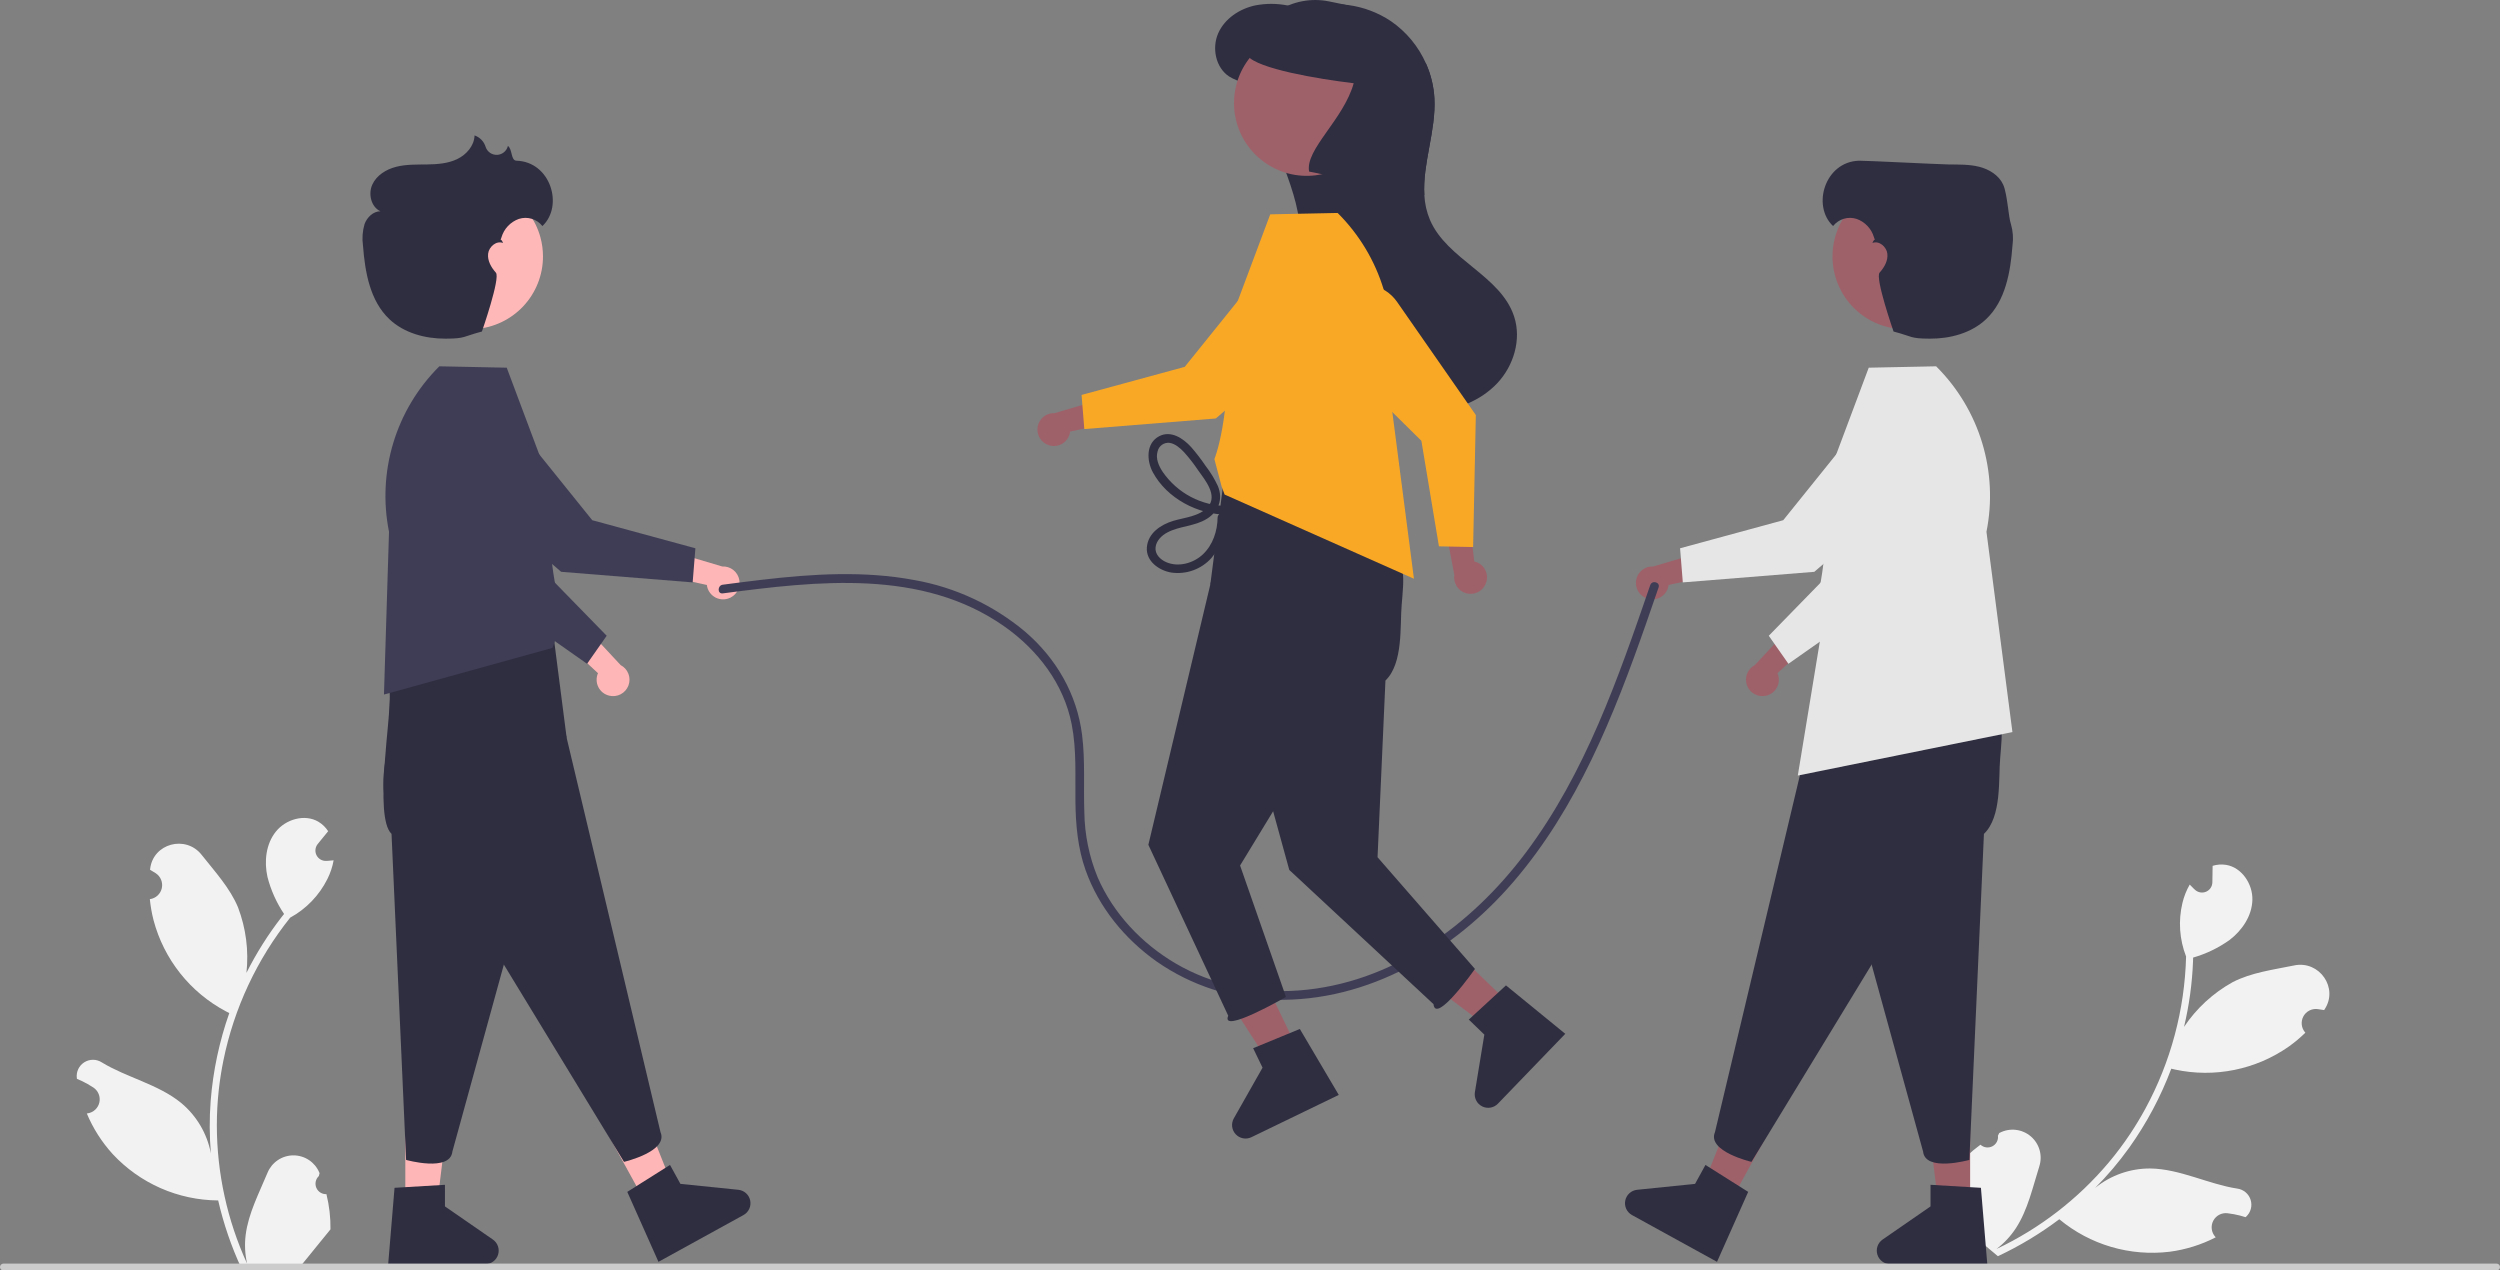 <svg width="549" height="279" viewBox="0 0 549 279" fill="none" xmlns="http://www.w3.org/2000/svg">
<rect x="0" y="0" width="549" height="279" fill="#808080" stroke="none"/>
<g clip-path="url(#clip0_24_346)">
<path d="M71.684 262.236C71.214 262.257 70.749 262.134 70.352 261.882C69.954 261.63 69.644 261.262 69.462 260.828C69.281 260.394 69.237 259.914 69.337 259.454C69.437 258.994 69.676 258.576 70.021 258.257C70.079 258.026 70.121 257.861 70.178 257.631C70.158 257.581 70.137 257.531 70.116 257.481C69.643 256.362 68.849 255.408 67.836 254.739C66.823 254.069 65.634 253.715 64.42 253.719C63.206 253.724 62.02 254.087 61.011 254.764C60.003 255.441 59.217 256.401 58.752 257.523C56.893 262.003 54.527 266.491 53.944 271.227C53.688 273.321 53.796 275.443 54.264 277.5C49.899 267.97 47.632 257.612 47.617 247.129C47.616 244.498 47.762 241.869 48.054 239.255C48.296 237.112 48.631 234.984 49.06 232.871C51.4 221.407 56.424 210.663 63.719 201.52C67.249 199.592 70.105 196.627 71.9 193.025C72.55 191.73 73.01 190.348 73.265 188.922C72.866 188.974 72.462 189.006 72.063 189.033C71.939 189.039 71.809 189.046 71.684 189.052L71.638 189.054C71.2 189.074 70.766 188.967 70.388 188.745C70.01 188.524 69.703 188.197 69.506 187.806C69.309 187.414 69.229 186.974 69.276 186.538C69.323 186.102 69.495 185.689 69.771 185.348C69.943 185.137 70.115 184.925 70.287 184.713C70.548 184.387 70.816 184.066 71.077 183.74C71.107 183.709 71.136 183.676 71.162 183.642C71.463 183.269 71.763 182.903 72.063 182.531C71.515 181.679 70.778 180.966 69.909 180.447C66.898 178.682 62.746 179.904 60.571 182.629C58.391 185.354 57.979 189.176 58.737 192.581C59.481 195.477 60.714 198.226 62.38 200.709C62.217 200.918 62.047 201.121 61.884 201.33C58.9 205.17 56.299 209.293 54.119 213.641C54.649 208.77 54.016 203.843 52.273 199.265C50.505 194.999 47.193 191.405 44.276 187.717C40.772 183.287 33.587 185.22 32.969 190.836C32.964 190.891 32.958 190.945 32.952 190.999C33.385 191.244 33.809 191.504 34.224 191.778C34.746 192.127 35.15 192.625 35.383 193.207C35.617 193.789 35.669 194.429 35.534 195.041C35.398 195.654 35.081 196.211 34.623 196.64C34.166 197.069 33.589 197.35 32.97 197.445L32.906 197.455C33.061 199.018 33.334 200.567 33.722 202.088C34.849 206.335 36.841 210.303 39.573 213.744C42.304 217.185 45.716 220.024 49.595 222.083C49.85 222.214 50.098 222.344 50.353 222.468C48.162 228.681 46.788 235.152 46.266 241.718C45.969 245.593 45.987 249.485 46.318 253.356L46.298 253.219C45.462 248.914 43.167 245.029 39.801 242.222C34.802 238.112 27.738 236.598 22.344 233.294C21.771 232.926 21.105 232.729 20.424 232.728C19.742 232.726 19.075 232.919 18.5 233.285C17.925 233.65 17.466 234.173 17.178 234.791C16.89 235.408 16.785 236.096 16.874 236.772C16.881 236.82 16.889 236.868 16.896 236.916C17.7 237.243 18.483 237.621 19.24 238.046C19.674 238.291 20.098 238.55 20.513 238.825C21.034 239.174 21.438 239.672 21.672 240.254C21.905 240.836 21.958 241.475 21.822 242.088C21.686 242.701 21.369 243.258 20.912 243.687C20.454 244.116 19.878 244.397 19.258 244.492L19.195 244.502C19.149 244.509 19.11 244.515 19.064 244.522C20.438 247.804 22.366 250.826 24.764 253.454C27.727 256.635 31.307 259.177 35.286 260.925C39.265 262.672 43.559 263.587 47.904 263.615H47.911C49.09 268.744 50.8 273.737 53.01 278.513H71.228C71.293 278.31 71.352 278.101 71.41 277.899C69.724 278.005 68.031 277.904 66.37 277.598C67.721 275.938 69.073 274.266 70.424 272.606C70.454 272.575 70.483 272.542 70.509 272.508C71.195 271.659 71.887 270.816 72.573 269.966L72.573 269.965C72.609 267.361 72.311 264.764 71.684 262.236L71.684 262.236Z" fill="#F2F2F2"/>
<path d="M434.914 251.375C435.26 251.695 435.695 251.9 436.161 251.963C436.627 252.026 437.101 251.945 437.52 251.729C437.938 251.514 438.28 251.175 438.499 250.759C438.719 250.342 438.805 249.868 438.746 249.401C438.85 249.188 438.924 249.035 439.028 248.821C439.076 248.796 439.124 248.771 439.172 248.747C440.254 248.195 441.475 247.976 442.681 248.117C443.887 248.258 445.025 248.752 445.951 249.538C446.877 250.323 447.551 251.365 447.887 252.533C448.224 253.7 448.208 254.941 447.842 256.1C446.382 260.725 445.307 265.684 442.706 269.684C441.555 271.452 440.107 273.006 438.426 274.278C447.897 269.798 456.294 263.332 463.049 255.318C464.742 253.306 466.321 251.2 467.779 249.011C468.972 247.215 470.085 245.371 471.116 243.478C476.699 233.198 479.766 221.739 480.064 210.043C478.603 206.293 478.324 202.185 479.267 198.272C479.603 196.862 480.14 195.508 480.863 194.252C481.134 194.549 481.423 194.835 481.711 195.111C481.801 195.196 481.897 195.285 481.988 195.37L482.022 195.402C482.345 195.699 482.746 195.896 483.178 195.971C483.61 196.045 484.054 195.992 484.457 195.82C484.859 195.647 485.204 195.362 485.448 194.998C485.693 194.634 485.827 194.207 485.835 193.769C485.839 193.496 485.844 193.223 485.848 192.95C485.858 192.532 485.859 192.114 485.87 191.696C485.867 191.653 485.866 191.61 485.868 191.566C485.877 191.088 485.883 190.614 485.893 190.136C486.86 189.837 487.883 189.766 488.882 189.929C492.321 190.518 494.713 194.128 494.624 197.614C494.54 201.104 492.396 204.294 489.627 206.411C487.193 208.148 484.482 209.458 481.61 210.285C481.6 210.55 481.6 210.814 481.59 211.08C481.404 215.94 480.742 220.771 479.614 225.503C482.341 221.434 485.994 218.071 490.274 215.691C494.371 213.564 499.217 212.949 503.822 212.005C509.353 210.872 513.608 216.98 510.467 221.676C510.437 221.721 510.407 221.766 510.376 221.812C509.887 221.72 509.395 221.645 508.901 221.588C508.278 221.519 507.649 221.64 507.095 221.935C506.542 222.23 506.091 222.685 505.8 223.242C505.51 223.798 505.394 224.429 505.469 225.052C505.543 225.675 505.803 226.261 506.216 226.733L506.258 226.782C505.135 227.878 503.93 228.887 502.654 229.801C499.059 232.325 494.982 234.079 490.679 234.952C486.376 235.826 481.938 235.8 477.645 234.877C477.366 234.813 477.092 234.753 476.818 234.684C474.498 240.849 471.387 246.686 467.563 252.049C465.298 255.204 462.781 258.171 460.037 260.921L460.141 260.828C463.549 258.072 467.804 256.578 472.186 256.598C478.656 256.673 485.035 260.065 491.288 261.012C491.963 261.099 492.6 261.378 493.122 261.816C493.645 262.253 494.031 262.831 494.236 263.481C494.441 264.131 494.456 264.827 494.279 265.485C494.102 266.143 493.741 266.737 493.237 267.197C493.201 267.229 493.164 267.261 493.128 267.293C492.302 267.026 491.46 266.81 490.607 266.648C490.118 266.556 489.626 266.482 489.132 266.424C488.509 266.355 487.879 266.476 487.326 266.771C486.773 267.066 486.321 267.522 486.031 268.078C485.741 268.634 485.625 269.265 485.699 269.888C485.774 270.511 486.034 271.097 486.447 271.57L486.489 271.618C486.52 271.652 486.546 271.683 486.576 271.717C483.413 273.344 479.994 274.414 476.469 274.881C472.155 275.407 467.78 275.045 463.611 273.819C459.442 272.593 455.567 270.528 452.224 267.749L452.219 267.745C448.017 270.911 443.498 273.631 438.734 275.861L424.793 264.126C424.873 263.929 424.963 263.731 425.048 263.538C426.27 264.705 427.631 265.719 429.099 266.555C429.132 264.414 429.174 262.264 429.207 260.123C429.204 260.08 429.203 260.036 429.205 259.993C429.227 258.901 429.24 257.81 429.261 256.719L429.262 256.718C430.909 254.702 432.808 252.906 434.913 251.375L434.914 251.375Z" fill="#F2F2F2"/>
<path d="M133.764 152.765C133.254 152.642 132.777 152.408 132.367 152.081C131.957 151.754 131.623 151.34 131.39 150.87C131.157 150.399 131.029 149.884 131.017 149.359C131.004 148.834 131.107 148.312 131.318 147.831L121.959 139.159L128.396 137.577L136.296 146.055C137.08 146.463 137.687 147.144 138.003 147.97C138.318 148.795 138.32 149.708 138.008 150.535C137.696 151.362 137.092 152.046 136.31 152.457C135.527 152.868 134.622 152.978 133.764 152.765Z" fill="#FFB6B6"/>
<path d="M105.205 129.111L95.395 100.456C94.62 98.183 94.778 95.696 95.833 93.54C96.888 91.384 98.755 89.734 101.023 88.954C102.28 88.523 103.616 88.374 104.937 88.518C106.257 88.662 107.53 89.095 108.664 89.787C109.798 90.479 110.767 91.412 111.5 92.52C112.234 93.628 112.715 94.884 112.908 96.199L116.829 122.804L133.231 139.614L128.917 145.766L105.205 129.111Z" fill="#3F3D56"/>
<path d="M89.011 264.3H96.014L99.346 237.269H89.01L89.011 264.3Z" fill="#FFB6B6"/>
<path d="M86.64 260.843L97.71 260.182V264.928L108.235 272.202C108.754 272.561 109.146 273.077 109.352 273.675C109.558 274.273 109.568 274.921 109.38 275.524C109.192 276.128 108.816 276.655 108.307 277.03C107.798 277.405 107.183 277.607 106.551 277.607H85.244L86.64 260.843Z" fill="#2F2E41"/>
<path d="M95.129 137.329C95.129 137.329 92.946 135.04 88.762 140.448C84.897 145.344 85.089 146.3 85.588 152.52C85.994 156.968 82.012 179.323 85.98 183.122L89.18 254.719C89.18 254.719 98.889 257.446 99.346 252.871L124.412 161.83L121.417 138.553L95.129 137.329Z" fill="#2F2E41"/>
<path d="M141.494 263.622L147.631 260.246L137.537 234.953L128.479 239.936L141.494 263.622Z" fill="#FFB6B6"/>
<path d="M137.752 261.736L147.134 255.819L149.419 259.979L162.143 261.278C162.772 261.343 163.363 261.606 163.832 262.03C164.3 262.455 164.62 263.018 164.746 263.637C164.872 264.257 164.797 264.9 164.531 265.474C164.266 266.048 163.824 266.521 163.27 266.826L151.721 273.18L148.953 274.703L144.599 277.099L137.752 261.736Z" fill="#2F2E41"/>
<path d="M85.728 149.409C85.728 149.409 85.602 160.943 84.538 167.698C83.508 173.853 84.843 180.17 88.275 185.38C90.772 189.081 94.45 192.532 99.757 193.949L137.03 255.145C137.03 255.145 146.85 252.854 145.048 248.624L123.184 156.761L109.354 137.808L85.728 149.409Z" fill="#2F2E41"/>
<path d="M85.427 116.779L84.318 152.52L121.304 142.277L121.955 140.51L123.541 134.492C123.541 134.492 119.873 125.833 120.621 105.672L111.278 80.744L96.48 80.441L96.397 80.524C91.723 85.193 88.276 90.947 86.362 97.273C84.448 103.598 84.127 110.299 85.427 116.779Z" fill="#3F3D56"/>
<path d="M159.832 131.468C159.33 131.621 158.801 131.661 158.281 131.587C157.762 131.513 157.265 131.326 156.825 131.039C156.386 130.752 156.015 130.372 155.738 129.926C155.461 129.48 155.286 128.978 155.223 128.457L142.763 125.73L147.51 121.101L158.615 124.4C159.497 124.353 160.365 124.632 161.056 125.184C161.746 125.735 162.21 126.521 162.36 127.393C162.51 128.264 162.336 129.16 161.87 129.911C161.404 130.662 160.679 131.216 159.832 131.468Z" fill="#FFB6B6"/>
<path d="M123.232 125.571L100.258 105.85C98.439 104.284 97.314 102.061 97.131 99.667C96.948 97.273 97.721 94.904 99.281 93.08C100.146 92.071 101.223 91.265 102.434 90.719C103.645 90.173 104.961 89.901 106.289 89.921C107.618 89.942 108.925 90.255 110.119 90.838C111.312 91.421 112.363 92.26 113.197 93.295L130.056 114.237L152.71 120.403L152.108 127.894L123.232 125.571Z" fill="#3F3D56"/>
<path d="M119.239 56.323C119.236 60.377 117.695 64.278 114.926 67.237C112.157 70.195 108.368 71.99 104.326 72.257C100.284 72.525 96.292 71.244 93.158 68.676C90.024 66.107 87.983 62.443 87.448 58.425C86.913 54.406 87.924 50.335 90.277 47.035C92.63 43.735 96.148 41.454 100.119 40.653C104.09 39.852 108.216 40.592 111.663 42.722C115.109 44.852 117.617 48.213 118.68 52.125C119.051 53.493 119.239 54.905 119.239 56.323Z" fill="#FFB8B8"/>
<path d="M113.427 35.291C112.133 35.252 112.577 32.811 111.534 32.033C111.529 32.056 111.524 32.08 111.519 32.103C111.382 32.631 111.08 33.1 110.656 33.442C110.233 33.785 109.711 33.982 109.167 34.005C108.624 34.029 108.087 33.877 107.636 33.571C107.185 33.266 106.844 32.824 106.663 32.311C106.49 31.716 106.177 31.172 105.75 30.724C105.323 30.276 104.795 29.938 104.211 29.736C104.146 31.999 102.436 33.962 100.396 34.939C98.356 35.917 96.029 36.079 93.768 36.113C91.507 36.146 89.213 36.07 87.02 36.624C84.827 37.178 82.694 38.48 81.757 40.54C80.82 42.6 81.488 45.436 83.537 46.395C81.95 46.403 80.603 47.714 80.055 49.204C79.605 50.733 79.487 52.34 79.71 53.918C80.156 59.761 81.244 66.051 85.495 70.081C88.735 73.151 93.373 74.388 97.835 74.371C102.298 74.353 101.513 73.942 105.828 72.802C105.828 72.802 109.93 61.034 108.897 59.876C107.864 58.718 107.006 57.237 107.193 55.696C107.38 54.156 109.034 52.775 110.47 53.362C110.229 52.744 110.047 52.627 109.933 52.658C110.006 52.482 110.069 52.303 110.123 52.121C110.393 51.193 110.88 50.342 111.542 49.638C112.205 48.935 113.026 48.399 113.936 48.075C114.855 47.776 115.844 47.766 116.769 48.046C117.694 48.327 118.511 48.883 119.111 49.642C123.835 45.208 120.904 35.513 113.427 35.291Z" fill="#2F2E41"/>
<path d="M387.889 152.765C388.399 152.642 388.876 152.408 389.286 152.081C389.697 151.754 390.03 151.34 390.263 150.87C390.497 150.399 390.624 149.884 390.636 149.359C390.649 148.834 390.546 148.312 390.336 147.831L399.694 139.159L393.258 137.577L385.357 146.055C384.573 146.463 383.966 147.144 383.65 147.97C383.335 148.795 383.333 149.708 383.645 150.535C383.957 151.362 384.561 152.046 385.344 152.457C386.126 152.868 387.032 152.978 387.889 152.765Z" fill="#9E616A"/>
<path d="M392.736 145.766L388.422 139.614L404.824 122.804L408.745 96.199C408.939 94.884 409.419 93.628 410.153 92.52C410.886 91.412 411.855 90.479 412.989 89.787C414.124 89.095 415.396 88.662 416.717 88.518C418.037 88.374 419.373 88.523 420.63 88.954C422.899 89.734 424.765 91.384 425.821 93.54C426.876 95.696 427.033 98.183 426.258 100.456L416.448 129.111L392.736 145.766Z" fill="#E6E6E6"/>
<path d="M432.642 264.3H425.639L422.307 237.269H432.643L432.642 264.3Z" fill="#9E616A"/>
<path d="M436.409 277.606H415.102C414.47 277.606 413.855 277.404 413.346 277.029C412.837 276.655 412.462 276.127 412.274 275.524C412.086 274.92 412.095 274.272 412.301 273.675C412.507 273.077 412.899 272.561 413.419 272.202L423.943 264.928V260.181L435.013 260.842L436.409 277.606Z" fill="#2F2E41"/>
<path d="M426.524 137.329C426.524 137.329 432.187 147.375 436.371 152.782C440.237 157.678 439.739 160.279 439.24 166.499C438.834 170.947 439.641 179.322 435.673 183.122L432.473 254.719C432.473 254.719 422.765 257.445 422.307 252.871L397.241 161.83L400.236 138.553L426.524 137.329Z" fill="#2F2E41"/>
<path d="M380.159 263.622L374.022 260.246L384.117 234.953L393.174 239.936L380.159 263.622Z" fill="#9E616A"/>
<path d="M377.054 277.099L372.7 274.703L369.932 273.18L358.383 266.826C357.83 266.521 357.388 266.048 357.122 265.474C356.857 264.9 356.781 264.257 356.907 263.637C357.033 263.018 357.353 262.455 357.822 262.03C358.29 261.606 358.881 261.343 359.51 261.278L372.234 259.979L374.519 255.819L383.902 261.736L377.054 277.099Z" fill="#2F2E41"/>
<path d="M435.925 149.409C435.925 149.409 436.051 160.943 437.115 167.698C438.145 173.853 436.81 180.17 433.378 185.38C430.881 189.081 427.203 192.532 421.896 193.949L384.624 255.145C384.624 255.145 374.804 252.854 376.606 248.624L398.469 156.761L412.3 137.808L435.925 149.409Z" fill="#2F2E41"/>
<path d="M425.256 80.524L425.174 80.441L410.375 80.744L401.032 105.672C401.78 125.833 398.113 134.492 398.113 134.492L399.698 140.51L394.796 170.311L441.93 160.767L436.226 116.779C437.527 110.299 437.206 103.598 435.292 97.273C433.378 90.947 429.93 85.193 425.256 80.524Z" fill="#E6E6E6"/>
<path d="M361.821 131.468C362.323 131.621 362.853 131.661 363.372 131.587C363.892 131.513 364.389 131.326 364.828 131.039C365.267 130.752 365.639 130.372 365.915 129.926C366.192 129.48 366.368 128.978 366.43 128.457L378.89 125.73L374.144 121.101L363.039 124.4C362.156 124.353 361.288 124.632 360.597 125.184C359.907 125.735 359.443 126.521 359.293 127.393C359.143 128.264 359.317 129.16 359.783 129.911C360.249 130.662 360.975 131.216 361.821 131.468Z" fill="#9E616A"/>
<path d="M369.545 127.894L368.944 120.403L391.598 114.237L408.457 93.295C409.29 92.26 410.341 91.421 411.535 90.838C412.728 90.255 414.036 89.942 415.364 89.921C416.692 89.901 418.008 90.173 419.219 90.719C420.431 91.265 421.507 92.071 422.372 93.08C423.932 94.904 424.705 97.273 424.522 99.667C424.339 102.061 423.214 104.284 421.395 105.85L398.421 125.571L369.545 127.894Z" fill="#E6E6E6"/>
<path d="M402.974 52.125C404.036 48.213 406.544 44.852 409.991 42.722C413.437 40.592 417.564 39.852 421.534 40.653C425.505 41.454 429.023 43.735 431.376 47.035C433.729 50.335 434.74 54.406 434.205 58.425C433.67 62.443 431.629 66.107 428.496 68.676C425.362 71.244 421.369 72.525 417.328 72.257C413.286 71.99 409.496 70.195 406.727 67.237C403.958 64.278 402.417 60.377 402.415 56.323C402.414 54.905 402.602 53.493 402.974 52.125Z" fill="#9E616A"/>
<path d="M408.227 35.291C409.521 35.252 425.624 36.08 427.885 36.113C430.147 36.146 432.441 36.071 434.634 36.624C436.826 37.178 438.96 38.48 439.896 40.54C440.833 42.6 441.05 47.714 441.599 49.205C442.049 50.733 442.166 52.341 441.943 53.919C441.497 59.761 440.409 66.051 436.158 70.081C432.918 73.152 428.281 74.389 423.818 74.371C419.356 74.353 420.14 73.942 415.826 72.803C415.826 72.803 411.723 61.034 412.756 59.876C413.789 58.719 414.647 57.237 414.46 55.697C414.273 54.156 412.619 52.776 411.183 53.362C411.424 52.744 411.606 52.627 411.72 52.658C411.648 52.483 411.584 52.303 411.53 52.121C411.26 51.193 410.774 50.342 410.111 49.639C409.448 48.935 408.628 48.399 407.718 48.075C406.798 47.776 405.81 47.766 404.884 48.047C403.959 48.327 403.142 48.884 402.542 49.642C397.818 45.208 400.749 35.513 408.227 35.291Z" fill="#2F2E41"/>
<path d="M158.72 130.308C179.407 127.595 202.502 124.83 220.605 137.599C227.896 142.741 233.601 150.18 235.342 159.053C236.443 164.663 236.093 170.426 236.164 176.107C236.227 181.195 236.684 186.272 238.397 191.094C241.295 199.249 246.972 206.174 253.996 211.145C261.616 216.456 270.643 219.38 279.928 219.545C300.486 220.058 319.23 208.903 332.318 193.686C346.373 177.344 354.435 157.077 361.471 136.963C362.399 134.311 363.317 131.656 364.226 128.997C364.626 127.835 362.787 127.335 362.39 128.49C355.358 148.937 348.148 169.801 335.04 187.276C323.019 203.303 305.542 216.043 285.048 217.516C275.706 218.188 266.306 216.346 258.191 211.586C250.741 207.215 244.499 200.632 241.047 192.664C239.19 188.143 238.197 183.314 238.122 178.426C237.916 172.77 238.331 167.084 237.634 161.451C236.517 152.422 231.935 144.546 225.055 138.662C218.105 132.86 209.762 128.975 200.851 127.39C189.755 125.297 178.396 126.025 167.253 127.326C164.406 127.658 161.563 128.029 158.72 128.401C157.522 128.559 157.506 130.467 158.72 130.308Z" fill="#3F3D56"/>
<path d="M328.795 84.158C325.17 88.008 319.9 90.048 314.63 90.455C310.853 90.746 307.056 90.258 303.474 89.022C299.892 87.786 296.601 85.828 293.806 83.269C291.01 80.71 288.769 77.605 287.22 74.145C285.671 70.684 284.848 66.943 284.801 63.152C284.744 58.895 285.671 54.656 285.462 50.399C284.941 39.883 277.563 30.327 278.351 19.824L283.405 21.393C280.014 20.326 276.624 19.259 273.233 18.191C272.07 17.88 270.955 17.412 269.919 16.799C266.96 14.855 266.09 10.566 267.512 7.319C268.941 4.072 272.236 1.899 275.709 1.175C278.073 0.726 280.501 0.741 282.859 1.22C283.987 1.421 285.102 1.69 286.198 2.026C289.394 0.972 292.788 0.66 296.122 1.114C299.457 1.568 302.644 2.775 305.443 4.644C308.844 6.984 311.523 10.231 313.176 14.016C314.233 16.404 314.85 18.964 314.998 21.571C315.379 28.662 312.357 36.008 312.789 42.857C312.882 44.73 313.301 46.573 314.027 48.302C317.773 57.026 329.551 60.477 332.503 69.506C334.148 74.532 332.421 80.307 328.795 84.158Z" fill="#2F2E41"/>
<path d="M331.549 220.498L326.687 225.542L304.935 209.173L312.112 201.729L331.549 220.498Z" fill="#9E616A"/>
<path d="M343.734 227.025L340.284 230.604L338.091 232.878L328.94 242.37C328.501 242.825 327.929 243.128 327.306 243.234C326.683 243.34 326.043 243.245 325.478 242.961C324.914 242.678 324.455 242.221 324.168 241.657C323.881 241.094 323.782 240.454 323.885 239.83L325.961 227.2L322.548 223.904L330.71 216.391L343.734 227.025Z" fill="#2F2E41"/>
<path d="M284.812 230.106L278.508 233.158L263.747 210.276L273.051 205.772L284.812 230.106Z" fill="#9E616A"/>
<path d="M293.994 240.443L289.52 242.608L286.677 243.985L274.813 249.728C274.244 250.004 273.603 250.09 272.982 249.974C272.36 249.859 271.793 249.548 271.361 249.086C270.929 248.625 270.656 248.037 270.581 247.41C270.506 246.782 270.634 246.147 270.946 245.597L277.255 234.462L275.19 230.189L285.443 225.96L293.994 240.443Z" fill="#2F2E41"/>
<path d="M295.094 103.653C295.094 103.653 300.758 113.699 304.942 119.106C308.808 124.003 308.31 126.603 307.811 132.823C307.405 137.271 308.212 145.647 304.244 149.446L302.509 188.248L323.901 212.783C323.901 212.783 315.252 225.083 314.795 220.508L283.126 191.039L265.812 128.154L268.807 104.877L295.094 103.653Z" fill="#2F2E41"/>
<path d="M304.495 115.734C304.495 115.734 304.622 127.267 305.685 134.023C306.716 140.177 305.381 146.494 301.949 151.704C299.452 155.406 295.774 158.856 290.467 160.273L272.322 190.065L282.401 218.928C282.401 218.928 267.914 227.279 269.716 223.05L252.18 185.522L267.04 123.085L280.87 104.132L304.495 115.734Z" fill="#2F2E41"/>
<path d="M293.827 46.848L293.744 46.766L278.946 47.068L269.603 71.996C270.351 92.158 266.683 100.816 266.683 100.816L268.269 106.834L268.92 108.601L310.501 127.092L304.797 83.103C306.097 76.623 305.776 69.922 303.862 63.597C301.948 57.271 298.501 51.518 293.827 46.848Z" fill="#F9A826"/>
<path d="M230.392 97.792C230.894 97.945 231.423 97.986 231.943 97.912C232.462 97.837 232.959 97.65 233.399 97.363C233.838 97.076 234.209 96.696 234.486 96.25C234.763 95.804 234.938 95.302 235 94.781L247.461 92.054L242.714 87.425L231.609 90.724C230.727 90.677 229.858 90.956 229.168 91.508C228.478 92.06 228.014 92.846 227.863 93.717C227.713 94.588 227.888 95.484 228.354 96.235C228.82 96.986 229.545 97.54 230.392 97.792Z" fill="#9E616A"/>
<path d="M238.116 94.219L237.514 86.728L260.168 80.561L277.027 59.619C277.861 58.584 278.911 57.745 280.105 57.162C281.299 56.579 282.606 56.266 283.934 56.246C285.263 56.225 286.579 56.498 287.79 57.043C289.001 57.589 290.078 58.395 290.942 59.404C292.503 61.228 293.276 63.597 293.093 65.991C292.91 68.385 291.785 70.609 289.966 72.174L266.992 91.896L238.116 94.219Z" fill="#F9A826"/>
<path d="M326.274 128.179C326.477 127.694 326.571 127.171 326.549 126.647C326.528 126.122 326.392 125.609 326.15 125.142C325.909 124.676 325.569 124.268 325.153 123.948C324.737 123.627 324.256 123.402 323.744 123.288L322.286 110.607L317.206 114.868L319.37 126.256C319.235 127.13 319.425 128.023 319.904 128.766C320.383 129.509 321.118 130.05 321.969 130.287C322.82 130.524 323.728 130.44 324.522 130.052C325.315 129.663 325.939 128.997 326.274 128.179Z" fill="#9E616A"/>
<path d="M323.498 120.129L315.99 119.975L312.137 96.8L293.011 77.909C292.065 76.975 291.337 75.844 290.877 74.597C290.418 73.35 290.238 72.016 290.351 70.692C290.464 69.368 290.867 68.084 291.532 66.933C292.196 65.782 293.106 64.792 294.196 64.032C296.166 62.662 298.599 62.13 300.961 62.553C303.322 62.976 305.42 64.319 306.793 66.288L324.091 91.144L323.498 120.129Z" fill="#F9A826"/>
<path d="M271.544 18.449C272.607 14.537 275.115 11.176 278.561 9.046C282.008 6.916 286.134 6.176 290.105 6.977C294.076 7.778 297.594 10.059 299.947 13.359C302.299 16.659 303.311 20.731 302.776 24.749C302.241 28.767 300.2 32.431 297.066 35C293.932 37.568 289.94 38.849 285.898 38.581C281.856 38.314 278.067 36.52 275.298 33.561C272.529 30.602 270.987 26.701 270.985 22.647C270.985 21.229 271.173 19.817 271.544 18.449Z" fill="#9E616A"/>
<path d="M269.516 111.115C266.729 111.105 263.985 110.421 261.519 109.122C259.052 107.823 256.936 105.947 255.35 103.654C254.471 102.326 253.712 100.679 254.224 99.07C254.362 98.505 254.7 98.009 255.175 97.674C255.65 97.339 256.23 97.188 256.808 97.248C258.062 97.423 259.141 98.383 259.982 99.262C261.118 100.519 262.162 101.857 263.104 103.266C264.595 105.374 267.496 108.787 265.253 111.312C263.366 113.436 260.192 113.615 257.652 114.381C254.907 115.208 252.097 117.065 251.85 120.195C251.61 123.24 254.533 125.295 257.229 125.736C258.84 125.965 260.484 125.796 262.015 125.243C263.546 124.69 264.918 123.769 266.011 122.562C268.149 120.089 269.316 116.922 269.295 113.651C269.291 113.404 269.191 113.168 269.016 112.993C268.841 112.818 268.606 112.718 268.359 112.714C268.112 112.71 267.872 112.802 267.692 112.97C267.511 113.139 267.403 113.371 267.39 113.618C267.343 116.597 266.368 119.639 264.163 121.726C262.099 123.681 258.819 124.612 256.129 123.461C254.799 122.892 253.561 121.693 253.767 120.134C253.957 118.703 255.118 117.583 256.332 116.937C259.077 115.476 262.374 115.605 265.051 113.919C267.604 112.312 268.622 109.622 267.462 106.77C266.732 105.188 265.825 103.694 264.756 102.318C263.778 100.872 262.713 99.486 261.566 98.17C259.846 96.277 257.148 94.442 254.557 95.794C251.604 97.334 251.8 101.196 253.167 103.722C256.283 109.483 263.058 112.996 269.482 113.021C269.729 113.017 269.965 112.917 270.14 112.742C270.314 112.567 270.414 112.331 270.419 112.084C270.423 111.837 270.331 111.597 270.163 111.417C269.994 111.236 269.762 111.128 269.516 111.115Z" fill="#2F2E41"/>
<path d="M312.789 42.857L287.481 37.679C286.56 32.818 295.062 26.267 297.271 18.28C293.322 17.804 288.033 17.009 283.455 15.974C278.878 14.932 275.005 13.655 273.887 12.199C274.699 8.237 277.049 4.759 280.422 2.529C283.795 0.3 287.914 -0.498 291.874 0.311L294.979 0.947C295.081 0.966 295.182 0.991 295.284 1.016C299.09 1.869 302.421 4.156 304.586 7.402C307.766 9.161 310.662 11.391 313.176 14.017C314.233 16.405 314.85 18.964 314.998 21.572C315.379 28.663 312.357 36.008 312.789 42.857Z" fill="#2F2E41"/>
<path d="M549 278.244C549 278.343 548.981 278.442 548.943 278.534C548.905 278.625 548.85 278.709 548.779 278.779C548.709 278.85 548.626 278.905 548.534 278.943C548.442 278.981 548.344 279 548.244 279H0.756C0.555 279 0.363 278.92 0.221 278.779C0.08 278.637 0 278.444 0 278.244C0 278.043 0.08 277.851 0.221 277.709C0.363 277.567 0.555 277.488 0.756 277.488H548.244C548.344 277.488 548.442 277.507 548.534 277.545C548.626 277.583 548.709 277.638 548.779 277.709C548.849 277.779 548.905 277.862 548.943 277.954C548.981 278.046 549 278.145 549 278.244Z" fill="#CCCCCC"/>
</g>
<defs>
<clipPath id="clip0_24_346">
<rect width="549" height="279" fill="white"/>
</clipPath>
</defs>
</svg>
